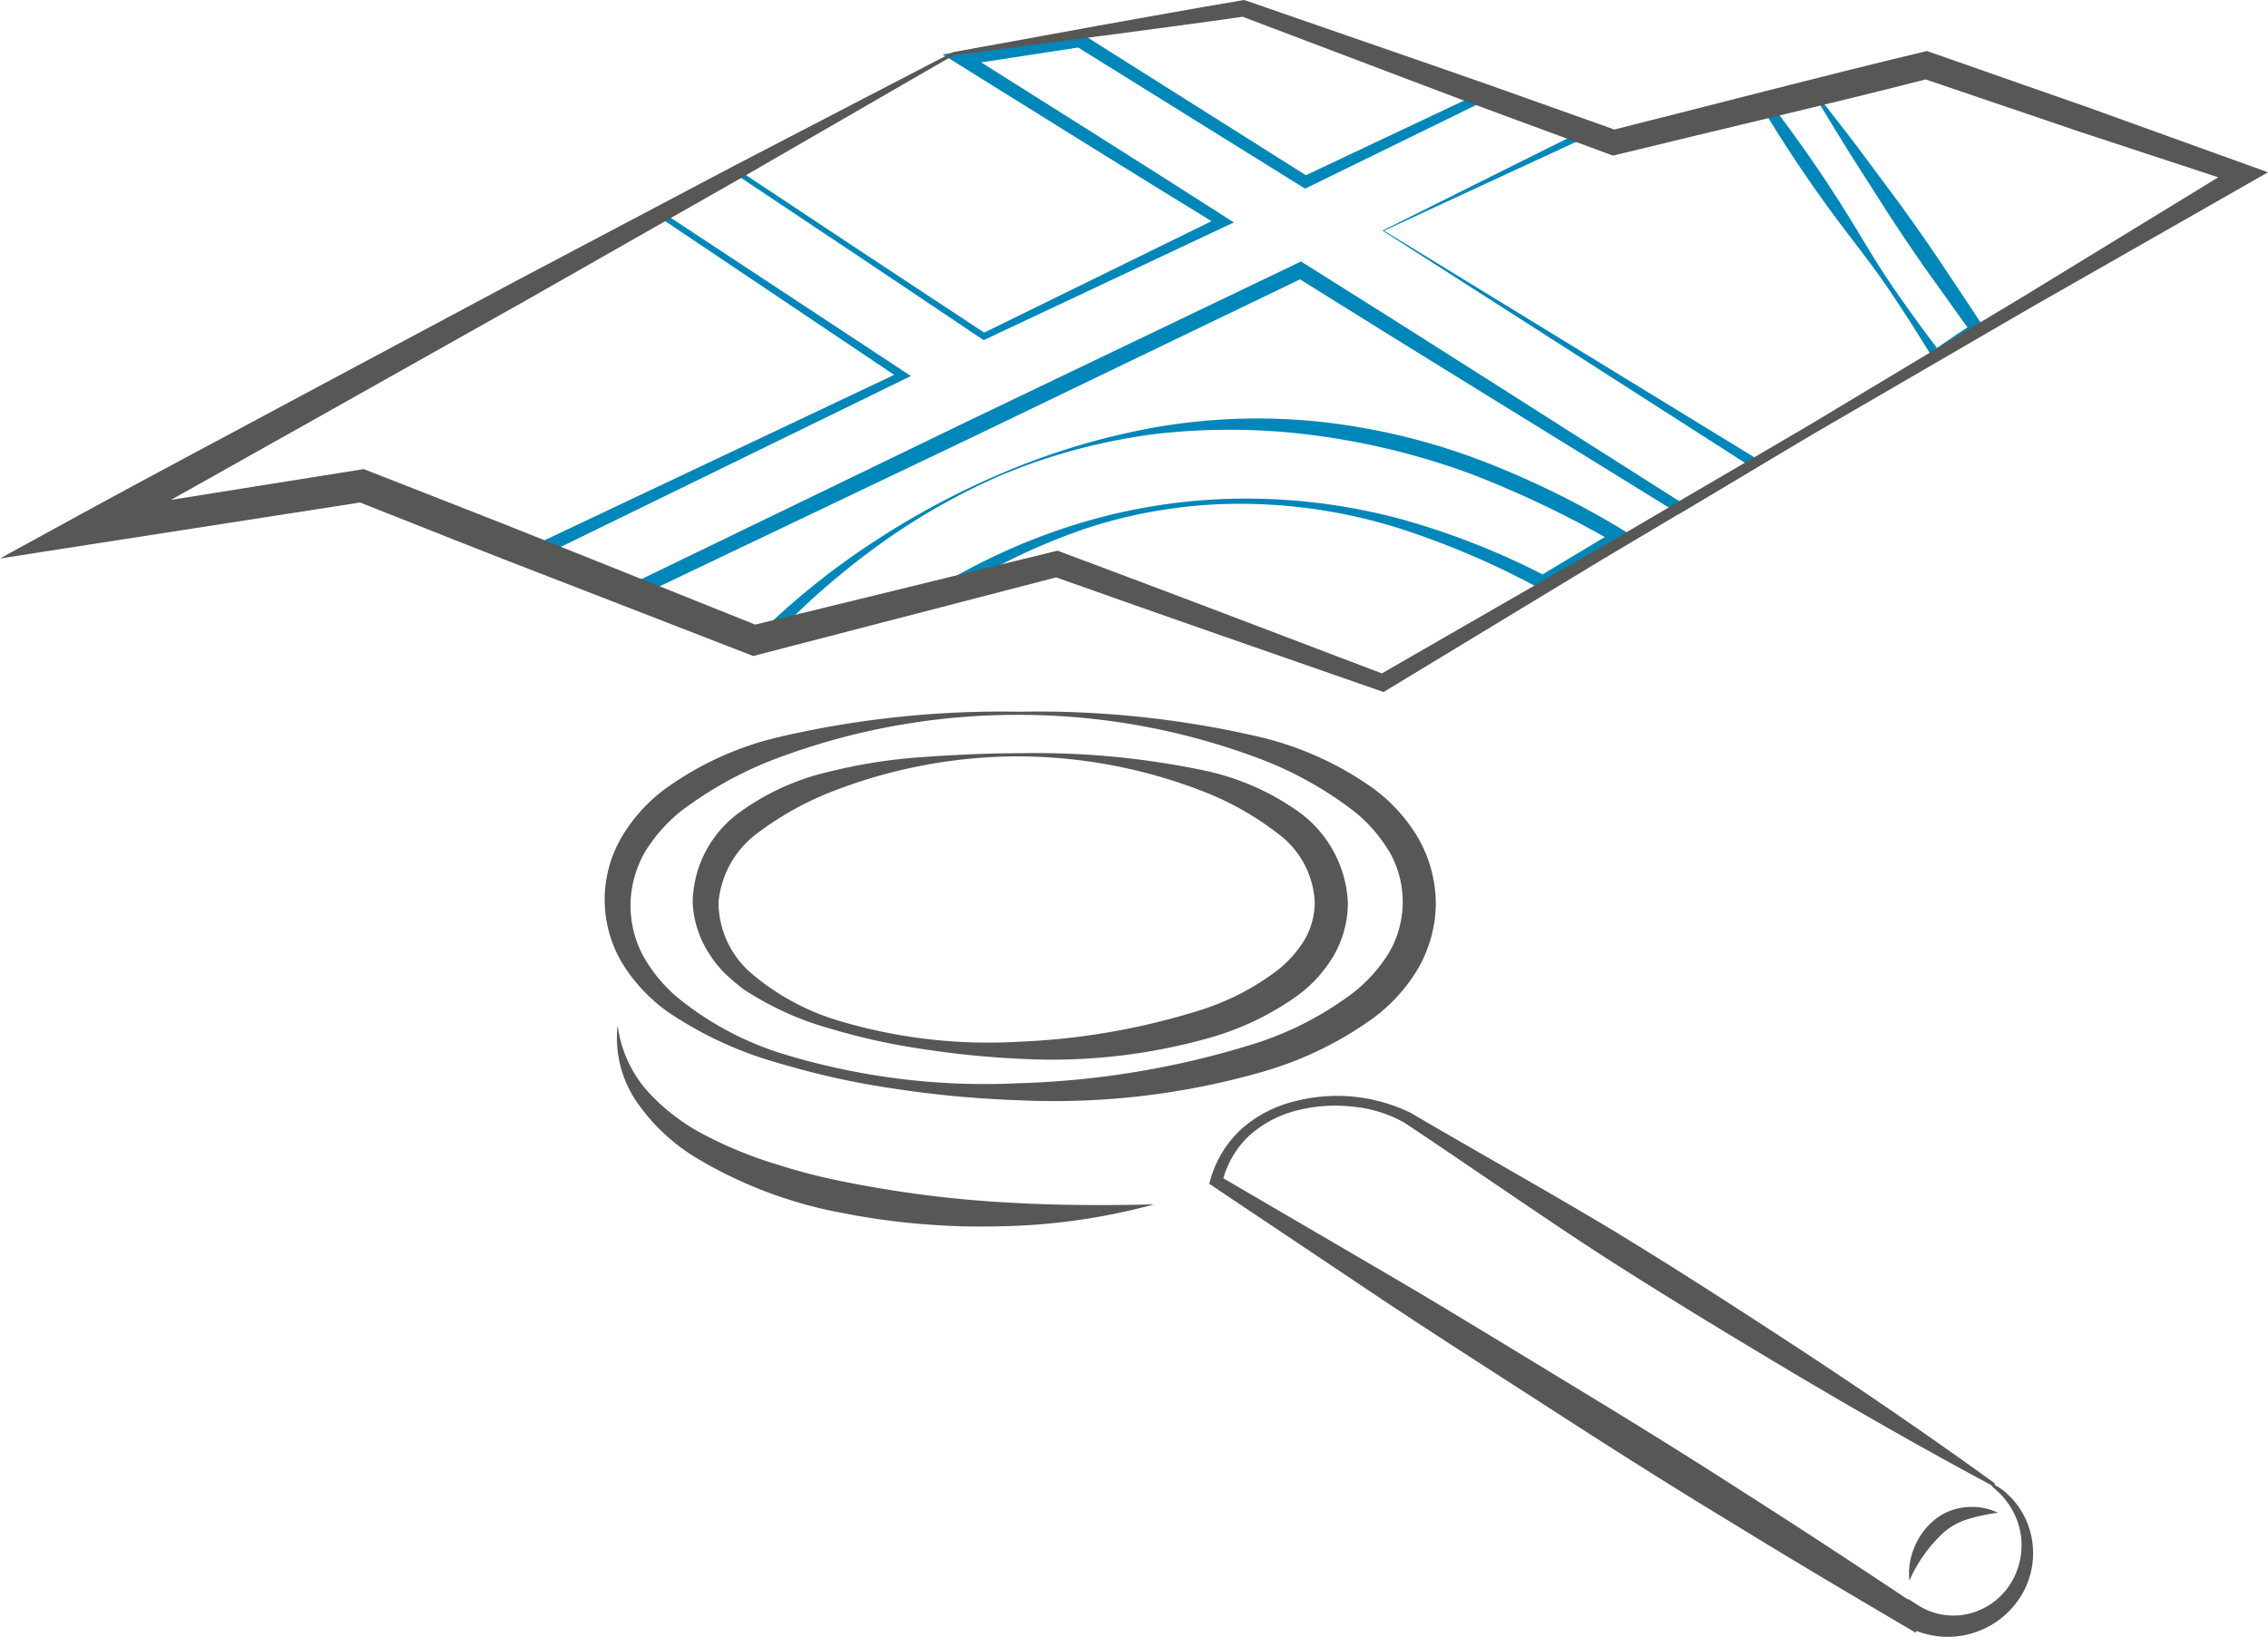 <svg xmlns="http://www.w3.org/2000/svg" viewBox="0 0 99.069 71.521"><defs><style>.cls-1{fill:#0087b9;}.cls-2{fill:#575756;}</style></defs><title>Element 6</title><g id="Ebene_2" data-name="Ebene 2"><g id="Ebene_1-2" data-name="Ebene 1"><g id="Illustrationen"><path class="cls-1" d="M60.389,10.076l8.857-4.417.015.296L64.787,4.372l.152-.008L57.136,8.181l-.127.062-.122-.076L47.001,2.018l.201.042-5.137.788.114-.551c3.791,2.387,7.583,4.772,11.355,7.19l.362.232-.385.181-10.47,4.928-.074.035-.066-.045-5.378-3.608L32.135,7.616l.113.005L28.901,9.476l.009-.215,10.615,6.995.265.174-.287.14L23.402,24.43l-.019-.532,4.309,1.675-.249.009,14.595-7.065,14.621-7.01.171-.082.16.1c5.513,3.454,10.988,6.97,16.484,10.451l-.247-.003,3.3-1.921-.005.364Zm.068.004,16.292,9.974.298.183-.303.182-3.275,1.964-.123.074-.124-.077C67.69,18.953,62.139,15.56,56.625,12.106l.331.018L42.347,19.162l-14.635,6.982-.124.059-.126-.05L23.17,24.438l-.621-.248.601-.284,16.196-7.662-.022.314L28.77,9.47l-.173-.117.183-.099,3.364-1.826.058-.032.055.036,5.396,3.58,5.406,3.566-.14-.01L53.307,9.474l-.023.413c-3.821-2.339-7.621-4.711-11.423-7.081l-.689-.43.803-.122,5.139-.778.109-.017.092.058L57.161,7.731l-.248-.014,7.856-3.709.076-.036.076.028,4.449,1.652.364.135-.349.162Z"/><path class="cls-1" d="M43.726,20.767a28.613,28.613,0,0,0-5.33,3.037q-1.244.899-2.399,1.907c-.773.667-1.497,1.387-2.211,2.111l-.251-.441c1.31-.343,2.618-.699,3.931-1.032l3.947-.967-.077.032a26.918,26.918,0,0,1,6.295-2.69,25.171,25.171,0,0,1,6.756-.939,26.081,26.081,0,0,1,6.773.886,32.918,32.918,0,0,1,6.376,2.506l-.297.006,3.345-2.009-.002.568a44.324,44.324,0,0,0-6.306-3.026,31.738,31.738,0,0,0-6.769-1.682,28.381,28.381,0,0,0-6.99-.077A25.937,25.937,0,0,0,43.726,20.767Zm-.027-.062a31.01,31.01,0,0,1,6.775-2.036,26.019,26.019,0,0,1,7.105-.249,28.354,28.354,0,0,1,6.94,1.634,38.38,38.38,0,0,1,6.403,3.122l.481.287-.484.281-3.374,1.961-.148.086-.149-.08a35.591,35.591,0,0,0-6.201-2.648,23.17,23.17,0,0,0-6.663-1.048A21.605,21.605,0,0,0,47.712,23a26.73,26.73,0,0,0-6.088,2.885l-.034.021-.044.011-3.934,1.02c-1.314.33-2.634.636-3.95.955l-.942.228.691-.67a32.513,32.513,0,0,1,4.851-3.84A35.306,35.306,0,0,1,43.699,20.704Z"/><path class="cls-1" d="M79.143,3.967c-.724.242-1.39.483-2.049.676l.112-.294a58.917,58.917,0,0,1,3.782,5.497c.578.952,1.148,1.91,1.782,2.823q.949,1.372,1.963,2.7l-.276-.058q.864-.602,1.743-1.18l-.084.405c-.621-.838-1.216-1.69-1.821-2.531-.601-.844-1.18-1.705-1.754-2.579l-1.704-2.67C80.273,5.844,79.706,4.928,79.143,3.967Zm.024-.064c.636.779,1.268,1.602,1.904,2.432l1.894,2.548c.626.865,1.246,1.744,1.844,2.639.595.898,1.199,1.786,1.777,2.687l.166.258-.25.147q-.907.533-1.83,1.041l-.18.1-.096-.158q-.867-1.428-1.796-2.813c-.618-.925-1.302-1.804-1.976-2.69a59.009,59.009,0,0,1-3.735-5.529l-.147-.24.26-.054C77.747,4.116,78.486,4.01,79.167,3.904Z"/><path class="cls-2" d="M41.621,2.28l6.305-1.149C50.033.754,52.144.369,54.264.014L54.35,0,54.44.031l8.128,2.816c2.712.931,5.405,1.914,8.108,2.869l-.317-.017c4.547-1.139,9.079-2.338,13.638-3.428l.175-.042.163.057,6.908,2.419L98.129,7.189l.941.339-.857.489-9.481,5.409L79.295,18.91l-9.379,5.582L60.582,30.15l-.145.088-.169-.059c-4.77-1.662-9.543-3.315-14.301-5.009l.328.017L33.103,28.611l-.2.052-.2-.077-8.584-3.329c-2.865-1.1-5.714-2.242-8.568-3.371l.37.041L3.851,23.803,0,24.402,3.416,22.53c3.167-1.736,6.362-3.42,9.539-5.132L22.5,12.296,32.055,7.25Zm.044.128L32.281,7.83l-9.394,5.346-9.405,5.29c-3.139,1.753-6.261,3.533-9.41,5.261l-.435-1.273L15.7,20.527l.189-.03.181.071c2.857,1.121,5.719,2.23,8.565,3.379l8.548,3.421-.4-.026,13.238-3.239.171-.042.157.059c4.733,1.764,9.451,3.569,14.172,5.364l-.315.029,9.459-5.446,9.414-5.523,9.356-5.621,9.311-5.696.084.828L90.876,5.767,83.945,3.413l.337.015C79.742,4.591,75.174,5.646,70.621,6.76l-.164.04-.153-.057c-2.687-1-5.384-1.971-8.063-2.994L54.198.701l.176.017c-2.106.305-4.22.579-6.338.861Z"/><path class="cls-2" d="M44.487,31.235a29.844,29.844,0,0,0-10.27,1.796,16.674,16.674,0,0,0-4.453,2.397,6.897,6.897,0,0,0-1.585,1.79,4.729,4.729,0,0,0-.635,2.216,4.679,4.679,0,0,0,.522,2.281,6.581,6.581,0,0,0,1.562,1.898,13.683,13.683,0,0,0,4.526,2.422,30.138,30.138,0,0,0,10.333,1.296,38.072,38.072,0,0,0,10.206-1.695,14.31,14.31,0,0,0,4.448-2.283,6.607,6.607,0,0,0,1.554-1.761,4.419,4.419,0,0,0,.022-4.329,6.682,6.682,0,0,0-1.541-1.791A16.118,16.118,0,0,0,54.751,33.05,29.861,29.861,0,0,0,44.487,31.235Zm0-.136A42.712,42.712,0,0,1,55.023,32.2a14.197,14.197,0,0,1,4.963,2.249,7.315,7.315,0,0,1,1.937,2.125,5.833,5.833,0,0,1,.795,2.861,5.768,5.768,0,0,1-.769,2.876,7.407,7.407,0,0,1-1.931,2.15A15.603,15.603,0,0,1,55.08,46.852a32.974,32.974,0,0,1-10.594,1.222,46.136,46.136,0,0,1-5.286-.485A35.477,35.477,0,0,1,34.02,46.454a16.556,16.556,0,0,1-4.861-2.249,7.356,7.356,0,0,1-1.917-2.019,5.405,5.405,0,0,1-.112-5.567,7.15,7.15,0,0,1,1.893-2.126,13.863,13.863,0,0,1,4.934-2.273A42.773,42.773,0,0,1,44.487,31.099Z"/><path class="cls-2" d="M44.487,33.049a22.431,22.431,0,0,0-7.986,1.478,13.678,13.678,0,0,0-3.423,1.883,4.229,4.229,0,0,0-1.693,3.026,4.115,4.115,0,0,0,1.559,3.197A10.53,10.53,0,0,0,36.441,44.54a22.717,22.717,0,0,0,8.049.978,30.415,30.415,0,0,0,7.922-1.375,11.016,11.016,0,0,0,3.417-1.77A5.074,5.074,0,0,0,57,41.041a3.32,3.32,0,0,0,.43-1.605,3.946,3.946,0,0,0-1.57-2.982,13.054,13.054,0,0,0-3.394-1.908A22.45,22.45,0,0,0,44.487,33.049Zm0-.136a35.693,35.693,0,0,1,8.252.783,11.037,11.037,0,0,1,3.933,1.735,5.189,5.189,0,0,1,2.205,4.006A4.645,4.645,0,0,1,58.255,41.76a5.871,5.871,0,0,1-1.549,1.72,12.312,12.312,0,0,1-3.907,1.877,25.287,25.287,0,0,1-8.31.902,39.006,39.006,0,0,1-4.131-.414,28.223,28.223,0,0,1-4.051-.888,13.469,13.469,0,0,1-3.832-1.734,9.701,9.701,0,0,1-.832-.712,4.961,4.961,0,0,1-.693-.884,4.487,4.487,0,0,1-.694-2.193,4.949,4.949,0,0,1,2.081-3.961,10.722,10.722,0,0,1,3.905-1.759,23.276,23.276,0,0,1,4.121-.639C41.74,32.98,43.112,32.911,44.487,32.913Z"/><path class="cls-2" d="M26.979,44.795A5.359,5.359,0,0,0,28.33,47.73a8.93,8.93,0,0,0,2.561,1.919A18.136,18.136,0,0,0,33.91,50.872a27.033,27.033,0,0,0,3.192.808,49.709,49.709,0,0,0,6.588.845c2.223.141,4.458.155,6.726.099a27.384,27.384,0,0,1-6.747.959,31.388,31.388,0,0,1-6.836-.575,19.137,19.137,0,0,1-6.477-2.451,8.496,8.496,0,0,1-2.555-2.428A4.955,4.955,0,0,1,26.979,44.795Z"/><path class="cls-2" d="M86.994,64.921a.244.244,0,0,1,.031-.092l.023.098c-2.965-1.586-5.879-3.25-8.763-4.962-2.879-1.72-5.748-3.456-8.566-5.277-2.808-1.836-5.562-3.762-8.357-5.623a5.623,5.623,0,0,0-2.285-.712,6.751,6.751,0,0,0-2.424.168,4.855,4.855,0,0,0-2.106,1.121A4.095,4.095,0,0,0,53.386,51.68l-.116-.293,7.735,4.519c2.572,1.516,5.115,3.078,7.667,4.627C71.225,62.08,73.763,63.65,76.27,65.27c2.518,1.603,5.01,3.246,7.496,4.9l-.726.167.02-.03.294-.442.418.267a2.862,2.862,0,0,0,2.123.402,2.971,2.971,0,0,0,1.86-1.236,3.162,3.162,0,0,0,.513-2.26,3.118,3.118,0,0,0-.418-1.142,3.441,3.441,0,0,0-.367-.502C87.343,65.229,87.199,65.119,86.994,64.921Zm.133-.028a1.866,1.866,0,0,1,.51.346,3.186,3.186,0,0,1,.458.491,3.483,3.483,0,0,1,.594,1.219,3.569,3.569,0,0,1-.362,2.707A3.758,3.758,0,0,1,83.24,71.038l.711-.174-.018.031-.26.441-.466-.274c-2.574-1.514-5.141-3.037-7.683-4.602-2.553-1.547-5.074-3.145-7.581-4.765C65.436,60.077,62.919,58.472,60.432,56.82l-7.444-4.983-.169-.113.053-.18a4.728,4.728,0,0,1,1.374-2.229A5.433,5.433,0,0,1,56.55,48.122a7.354,7.354,0,0,1,5.075.505c2.893,1.699,5.825,3.334,8.704,5.058,2.87,1.739,5.688,3.564,8.496,5.404,2.803,1.847,5.576,3.744,8.298,5.718l.022.098A.026.026,0,0,0,87.127,64.893Z"/><path class="cls-2" d="M83.404,69.064a2.917,2.917,0,0,1,.204-1.417,3.008,3.008,0,0,1,.862-1.21,2.485,2.485,0,0,1,1.388-.579,2.661,2.661,0,0,1,1.419.24,8.128,8.128,0,0,0-1.311.278,2.947,2.947,0,0,0-1.064.583A6.344,6.344,0,0,0,83.404,69.064Z"/></g></g></g></svg>